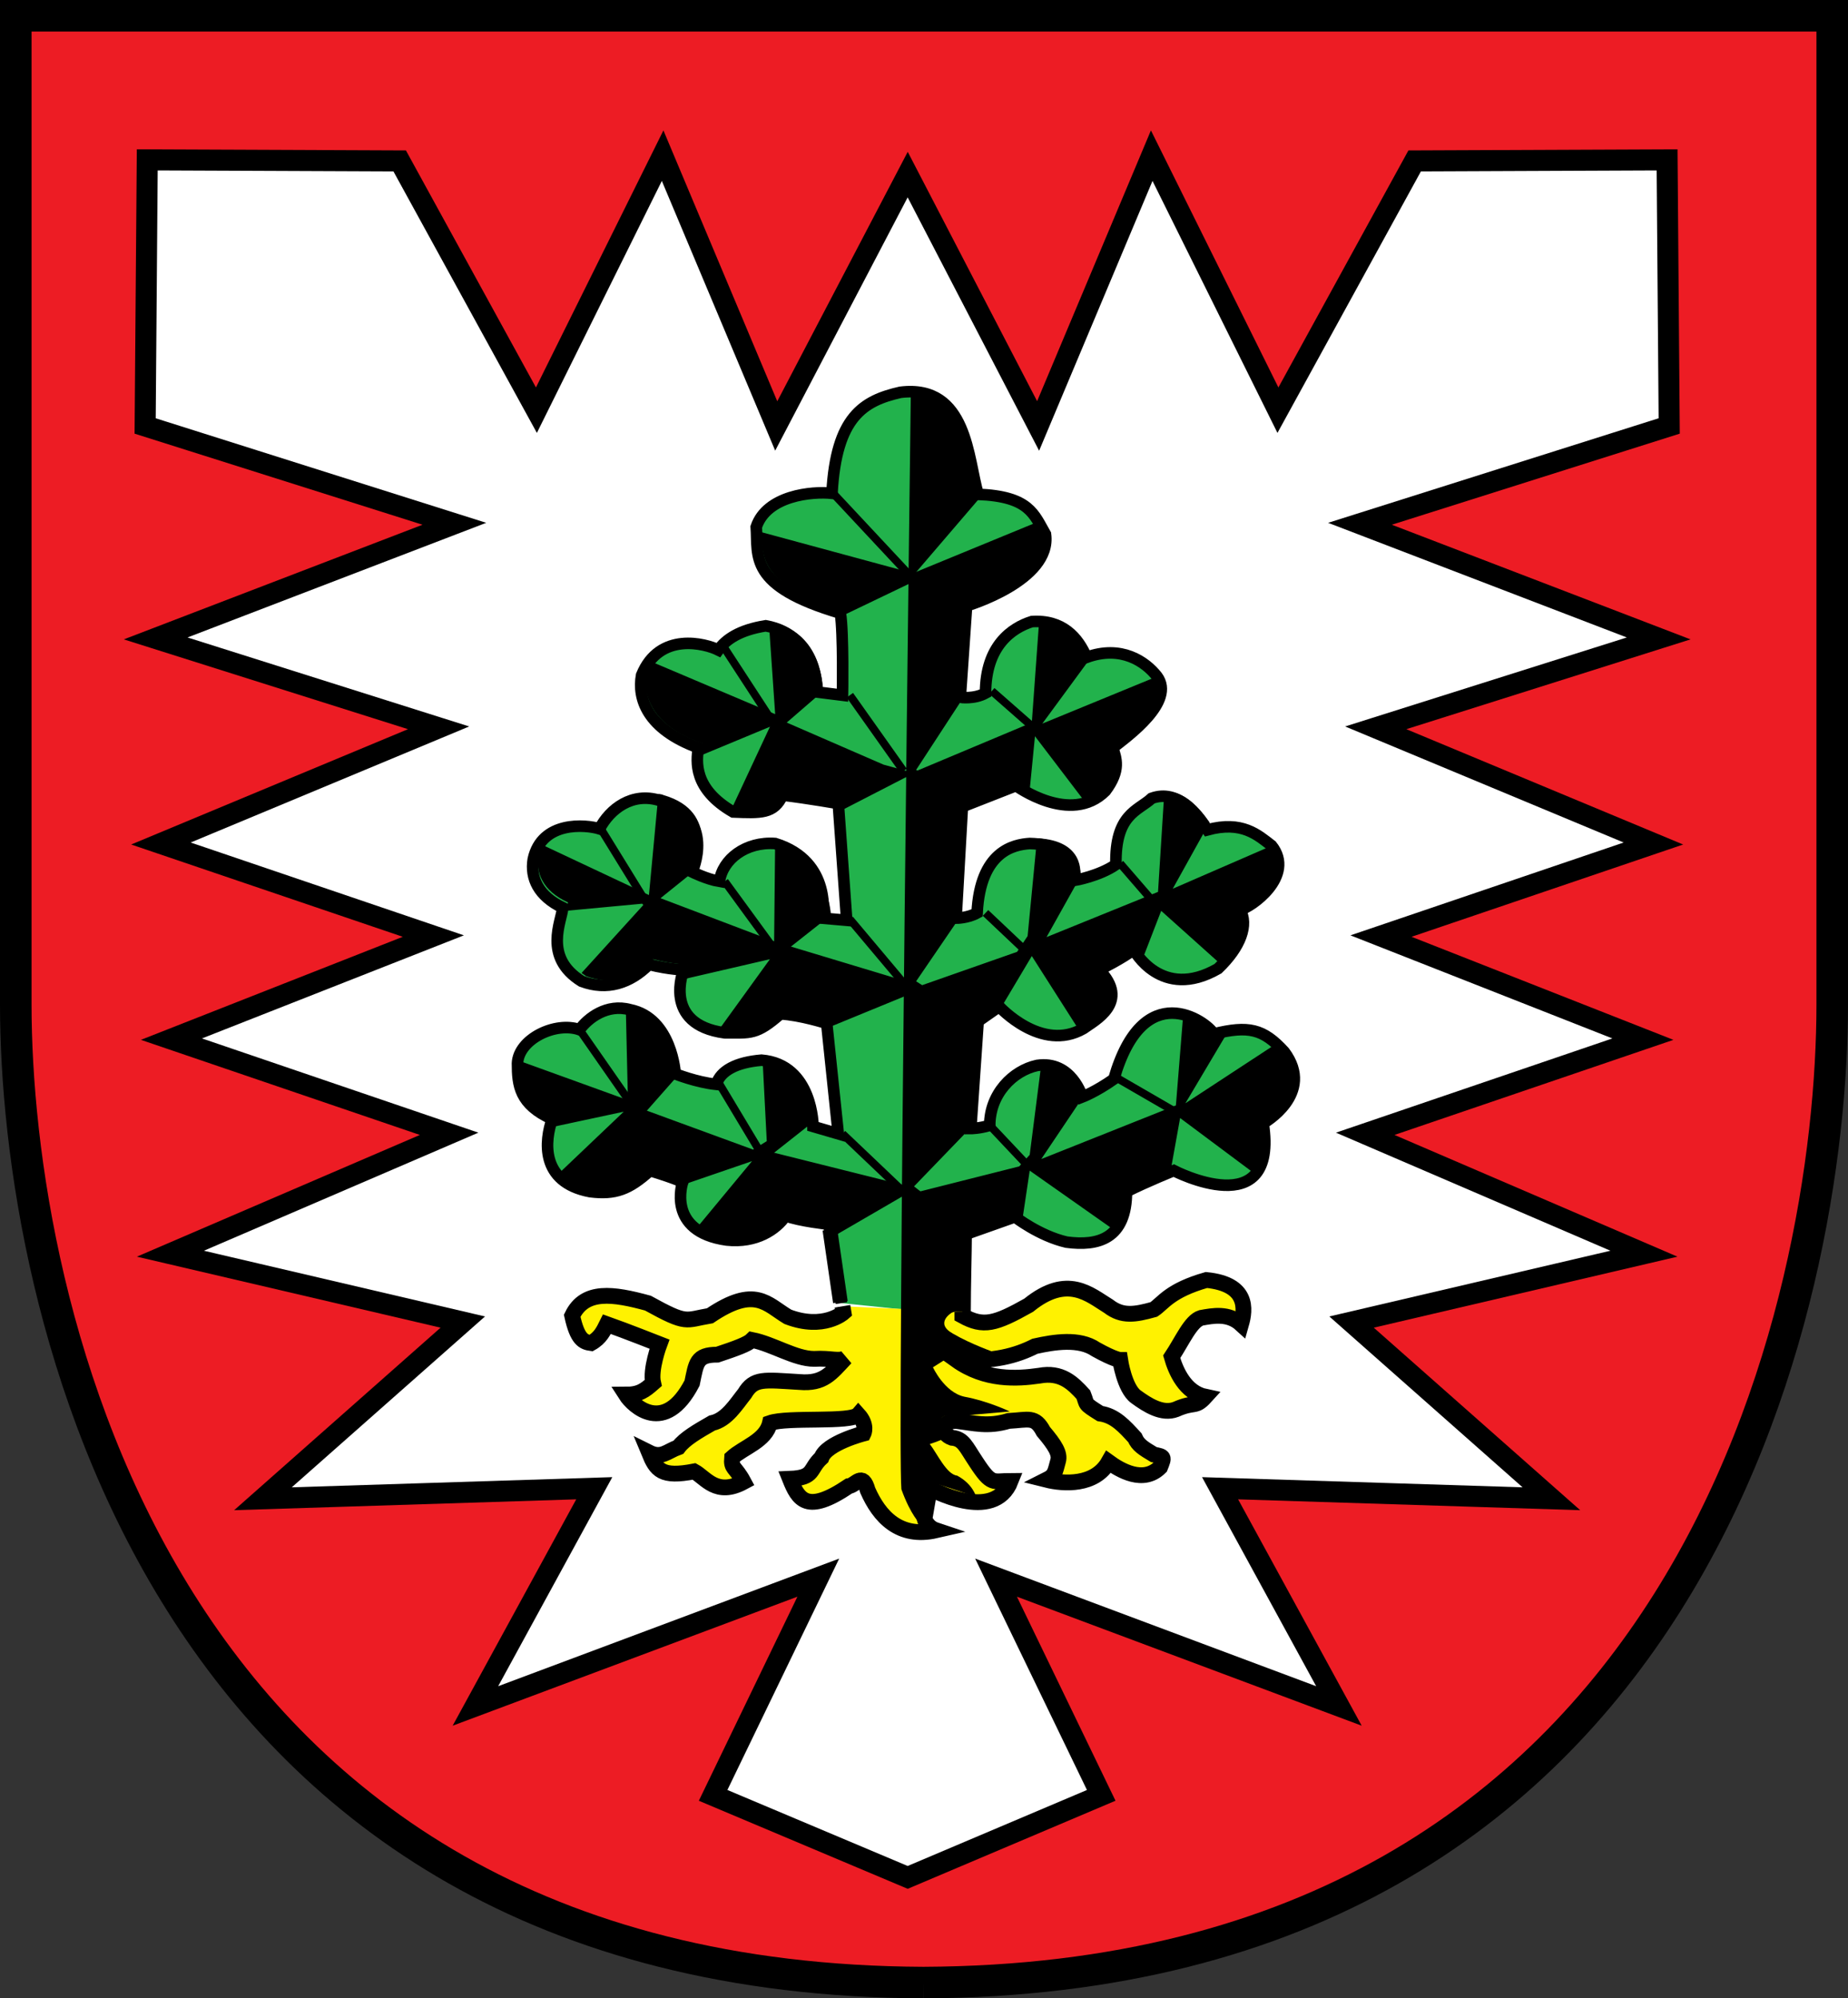 <svg version="1.1" id="Layer_1" xmlns="http://www.w3.org/2000/svg" x="0" y="0" viewBox="0 0 175.7 190" style="enable-background:new 0 0 175.7 190" xml:space="preserve"><rect x="0" y="0" width="175.7" height="190" fill="#333333" stroke="none"/><style>.st3,.st5{fill:none;stroke:#000;stroke-width:1.4}.st5{stroke-width:.75}</style><path d="M87.8 188.5c-73.3-.3-86.3-65.1-86.3-93v-94h172.7v94c0 27.9-13 92.7-86.4 93" style="fill:#ed1c24;stroke:#000;stroke-width:3" id="Base"/><path style="fill:#fff;stroke:#000;stroke-width:2" d="m129.3 49.8 29.4-9.3-.2-25.3-24 .1-13 23.7-12-24.2-10.8 25.7-12.4-23.9-12.5 23.9L63 14.8 51 39 38 15.3l-24-.1-.2 25.3 29.4 9.3-28.4 10.9 26.9 8.5-26.4 11L41.2 89l-24.9 9.8 26.4 9-26.5 11.4 27.8 6.5-19 16.8 31.5-1-11.3 20.7L77.8 150l-10 20.7 18.5 7.8 18.4-7.8-10-20.7 32.6 12.2-11.3-20.7 31.5 1-19-16.8 27.8-6.5-26.5-11.4 26.4-9-24.9-9.8 25.9-8.8-26.4-11 26.9-8.5z" id="Silbernes_holsteinisches_Nesselblatt"/><g id="Stilisierte_grüne_Tanne_mit_goldenen_Wurzeln"><path d="m80 123.9-1.2-7.5s-2.8-.3-4.1-.8c-.9 1.3-2.8 2.6-5.6 2.3-5.8-.8-4.2-5.5-4.2-5.5s-.5-.3-3.1-1.1c-2 1.8-3.3 2.3-5.7 2-4.8-.9-4.3-4.9-3.6-6.9-3.1-1.4-3.3-3.2-3.3-5.3.1-2.3 3.6-4 5.9-3.2.8-1.1 2.6-2.5 4.8-1.9 4 .8 4.3 6.1 4.3 6.1s2 .8 3.9 1c.4-1.3 1.9-2.1 4.3-2.3 4.9.4 4.9 6.3 4.9 6.3l2.4.7-1.1-10.5s-2.5-.8-4.4-.9c-2.3 2-2.8 1.8-5.3 1.8-6-.8-3.9-6-3.9-6s-1.3 0-3.3-.5c-1.8 1.8-4 2.5-6.4 1.6-3.7-2.3-1.9-5.7-1.8-7-2.3-1.1-3.1-2.8-2.8-4.6.8-3.7 5-3.3 6.3-2.9 1-1.9 3.1-3.5 5.7-2.7 5.5 1.6 3.1 6.8 3.1 6.8s1.4.7 2.6.9c.3-2.1 2.5-3.8 5.3-3.6 5.5 1.7 4.5 7.1 4.5 7.1l2.3.2-.8-11.1s-2.8-.5-5.3-.8c-.8 1.8-2.1 1.7-4.7 1.6-3.8-2.2-3.5-4.8-3.3-6.1-4.9-1.8-5.8-4.7-5.4-6.9 1.7-4.2 6.1-3 7.3-2.4.7-1 2-1.9 4.5-2.3 5 .9 4.9 6.3 4.9 6.3l2.4.3s.1-5.9-.2-7.8c-8.8-2.6-7.8-5.4-8-8.2 1-3 5.3-3.4 7.2-3.2.4-7.3 3-8.8 6.5-9.6C92 36.5 92 43.7 93 47c4.9.2 5.3 1.9 6.4 3.8.6 4.4-7.5 6.8-7.5 6.8l-.6 8.7s1.3.2 2.4-.4c0-4.5 2.5-6.2 4.4-6.8 2.9-.2 4.4 1.5 5.2 3.4 3.3-1.2 5.6.4 6.7 1.8 1.8 2.4-2.8 5.7-4.2 6.8.3 1 .8 2.1-.7 4.1-3.3 3.3-8.5-.5-8.5-.5l-5.1 2-.6 10.6s1.1 0 2-.5c.3-5.9 3.5-6.5 5-6.6 4.8.1 4.3 3.5 4.3 3.5s2.3-.4 3.9-1.5c-.1-4.8 2.1-5.1 3.4-6.3 2.5-.9 4.3 1.5 5.3 3 3.3-.9 4.8.5 6.1 1.5 2.3 2.9-2 5.9-3 6.1.8 1.4.1 3.5-2.1 5.6-5.4 3.1-8-1.8-8-1.8s-1.4 1-3.3 1.9c3 3.1-.4 4.8-1.5 5.6-4 2.3-8-2.1-8-2.1l-2 1.4-.7 10.2s.8 0 1.8-.3c0-3 2.2-5.2 4.5-5.7 3.3-.5 4.3 3 4.3 3s1.3-.5 3-1.7c2.8-9.8 8.8-5.5 9.5-4.3 3.3-.8 4.7-.5 6.7 1.7 3 4-2 6.8-2 6.8 1.5 9.7-8.5 4.5-8.5 4.5s-2.5 1-4.5 2c0 4.5-2.7 5.2-5.7 4.8-2.6-.6-4.9-2.4-4.9-2.4l-4.8 1.7v7.7" style="fill:#22b24c;stroke:#000;stroke-width:1.1"/><path class="st3" d="m79.9 123.8-1-6.9"/><path d="M91.5 124.7v.4c2 1.1 3.1.8 6.3-1 3.7-3 5.8-1 7.6.1 1.3 1 2.5.8 4.3.3.9-.6 1.5-1.8 5-2.8 4 .4 3.7 2.8 3.3 4.2-1.2-1.1-2.7-.8-3.8-.6-1 .3-1.8 2.2-2.8 3.7.4 1.4 1.3 3.4 3.2 3.8-1 1.1-1 .4-2.8 1.2-1.3.5-2.7-.4-3.8-1.2s-1.5-3.5-1.5-3.5-.5 0-2.3-1c-1.6-1.1-4-.7-5.8-.3-1.8.9-3.9 1.5-7.5 1.3 2.8 2 5.8 1.8 7.9 1.5 2.1-.4 3.2.7 4.2 1.8.4 1 0 .8 1.6 1.8 1.4.2 2.3 1.2 3.3 2.3.3.7.8 1 1.8 1.6 1 .2 1 .2.6 1.2-1.6 1.6-3.8.3-4.9-.5-1.3 2.3-4.3 2.1-5.9 1.7.8-.4.8-.7 1.1-1.8.2-.7-.3-1.5-1.4-2.8-.8-1.5-1.4-1.1-3.3-1-2 .6-3.3.2-5 0-1.4 0-1.5 1.2-.4 1.6 1.1.1 1.3.8 2.3 2.3 1.5 2.3 1.6 1.8 3.3 1.8-1.6 4.1-7.7.7-7.7.7l-.5 2.9s.2.8 1.1 1.1c-3.5.8-5.4-1.3-6.5-3.8-.5-1.8-1.1-.5-1.8-.4-4 2.7-4.8 1.3-5.6-.7 2.4-.1 1.8-.9 3-2 .5-1.4 4-2.3 4-2.3s.4-.8-.5-1.8c-.7.8-6.7.2-8.4.8-.4 1.7-2.5 2.3-3.6 3.3-.1 1.1.3.8 1.1 2.3-2.6 1.4-3.6-.4-4.7-1-3.1.6-3.6-.1-4.3-1.8 1.2.6 1.7-.1 2.8-.5.6-.8 1.8-1.5 3.2-2.3 1.4-.3 2.3-1.8 3.1-2.8.9-1.5 1.8-1.3 5.2-1.1 2.3.2 3-.8 4.4-2.3-.6.4-1.4 0-3 .1-1.8 0-3.9-1.4-5.9-1.8-.4.4-1.5.8-3.3 1.4-2 0-2 .8-2.4 2.7-2.6 5-5.6 2.2-6.3 1.1 1.3 0 1.8-.4 2.6-1.1-.3-1.3.6-3.7.6-3.7s-3.3-1.3-5-1.9c-.3.6-.6 1.3-1.5 1.8-.7-.1-1.3-.3-1.8-2.6 1.2-2.5 3.9-2.1 7.2-1.2 3.8 2.1 3.5 1.6 5.9 1.2 4.3-2.9 5.4-1.1 7.4.1 3.4 1.3 5.3-.4 5.3-.4l-.1-.6" style="fill:#fff200;stroke:#000;stroke-width:1.5"/><path class="st3" d="M91.7 117.7c0 1.2-.1 4.7-.1 7"/><path d="m92.4 107.1.6-10-5.9-3.8 4.3-6.3.6-10.5.2-.1-5.1-3.2 4.7-7.2h-.1l.6-8.7s.1 0 .3-.1l-5.5-2.8 6.6-7.7h-.3c-.9-3-1-9.2-5.8-9.7l-1 .1s-1.3 100.3-.9 104.5c.9 2.5 1.8 3.3 1.8 3.3l.7-4.1 4.6 1.5s-.3-1.2-1.8-2c-1-.1-1.9-2.1-2.6-3 1.5-.5 1.4-.6 1.4-.6l-.3-1.1c-.3-.5 0-1.1 1-1.1.3 0 .7.1 1 .1l4.5-.4s-2.1-1-4.3-1.4c-1.9-.4-3-2.8-3-2.8l1.9-1.2 4-.2s-2.3-.8-4-1.8c-1.8-1-.1-2-.1-2l.9-.3c.1-2.2.1-6 .2-7.3v-.4l.3-.1-5-3.9 5.5-5.7z"/><path d="M86.8 93.5 75.2 90l3.8-3c-.1-1.7-1.3-6.1-4.9-7.2h-.4l-.1 9.7-10.8-4.1 3.6-2.9c-.1 0-.2-.1-.2-.1s2.4-5.2-3.1-6.8c-.2-.1-.4-.1-.5-.1l-.9 9.6-10.2-4.8c-.1.3-.3.6-.3.9-.3 1.8.4 3.5 2.8 4.6 0 .2-.1.5-.2.8l7.5-.7-6 6.6c.1.1.3.2.4.3 2.4.9 4.6.3 6.4-1.6 1.9.5 3.3.5 3.3.5s-.4.7-.4 1.4l8.2-1.9-4.7 6.5c.2 0 .4.1.7.1 2.4 0 2.9.2 5.3-1.8 1.9.2 4.4.9 4.4.9l.1.7 7.8-3.2v-.9zM96.7 90.5l-9.4 3.3 5 3.7.7-.4v-.3l2.3-1.2 2.8-4.7 4.4 6.9 1.8-.8c1.3-.9 2.9-2.5.5-5 1.9-.9 3.3-1.9 3.3-1.9s.2.4.6.9l1.7-4.4 5.8 5.2c2.2-2.1 2.8-4.2 2.1-5.6 1-.2 5.1-3.1 3.1-6l-9.9 4.3 3.5-6.3c-.9-1.3-2.4-3.1-4.3-2.9l-.6 9.5-10.6 4.3 3.3-5.9h-.1s.5-3.3-4.1-3.5l-.9 9.3-1 1.5zM86.9 73.5l-2.9-.8-9.2-4 3.7-3.2h-.3s.1-5.4-4.9-6.3h-.2l.6 8.7-11.8-5c-.2.3-.3.6-.5.9-.3 2.3.5 5.2 5.4 6.9-.1.3-.1.7-.1 1.1l6.5-2.7-3.5 7.5c.1.1.3.2.4.3 2.6.1 3.8.2 4.7-1.6 2.4.3 5.3.8 5.3.8l.1.8h.1l6.6-3.4zM86.9 73.4l5 3.6v-.5l5.1-2 .9.6.5-5.1 4.8 6.3c.8-.2 1.6-.5 2.2-1.2 1.5-2 1-3.1.7-4.1 1.4-1.1 6-4.3 4.2-6.8l-11.2 4.6 4.7-6.4h-.1c-.7-1.9-2.2-3.5-4.9-3.4l-.7 9.7-11.2 4.7zM72.4 50.6c.1 2.5-.1 5.1 8 7.4v.4l7.5-3.6-15.5-4.2z"/><path d="m90.8 58.1 1.5.3.1-.9s8.1-2.4 7.5-6.8c-.2-.4-.5-.9-.7-1.3l-12.4 5.1 4 3.6zM86.4 112.8l-12.8-3.2 3.8-3c-.1-1.2-.7-5.6-4.9-5.9l.4 7.8-1.3.8-10.1-3.7 3-3.4c-.2-.1-.3-.1-.3-.1s-.3-5.3-4.3-6.1c-.1 0-.3 0-.4-.1l.2 8.7-10.5-3.8v.2c0 2.2.2 3.9 3.3 5.3-.1.3-.2.6-.2.9l7-1.5-6.2 5.9c.6.7 1.6 1.3 3 1.6 2.4.3 3.7-.3 5.7-2 2.6.8 3.1 1.1 3.1 1.1s0 .1-.1.4l6.7-2.3-5.3 6.4c.7.5 1.6.8 2.9 1 2.8.3 4.7-.9 5.6-2.3 1.3.5 4.1.8 4.1.8l.1.5.1.9 7.4-4.3v-.6zM120.2 106.8s5-2.8 2-6.8c-.3-.3-.5-.6-.8-.8l-8.7 5.7 4.1-6.9-1.2.3c-.3-.5-1.5-1.6-3.1-1.9l-.7 8.7-12.8 5.1 4.1-6.1c-.2-.6-1.3-3.2-4.1-2.9l-1.1 8.6-1 1.1-9.9 2.5 4.8 4.3v-.5l4.8-1.7s.2.2.6.5l.7-4.7 8.1 5.7c.7-.7 1.2-1.9 1.2-3.8 1.5-.8 3.4-1.5 4.1-1.9l.9-5 7.1 5.3c.8-.7 1.3-2.2.9-4.8z"/><path class="st5" d="m55.1 97.9 5.5 7.9M68.3 102.9l4.2 7M80.1 107.8l6.2 5.9M94.2 107.1l3.3 3.5M106.2 102.5l5.7 3.3M97.4 90.3l-3.7-3.5M109.7 85.8l-3.2-3.7M57 78.6l4.5 7.3M68.9 83.8l4.6 6.3M80.8 87.4l5.8 6.9M68.8 61.5l4.5 6.9M80.8 66.1l5.1 7.2M94.3 65.7l4.1 3.6M79.3 47l7.1 7.6"/></g></svg>